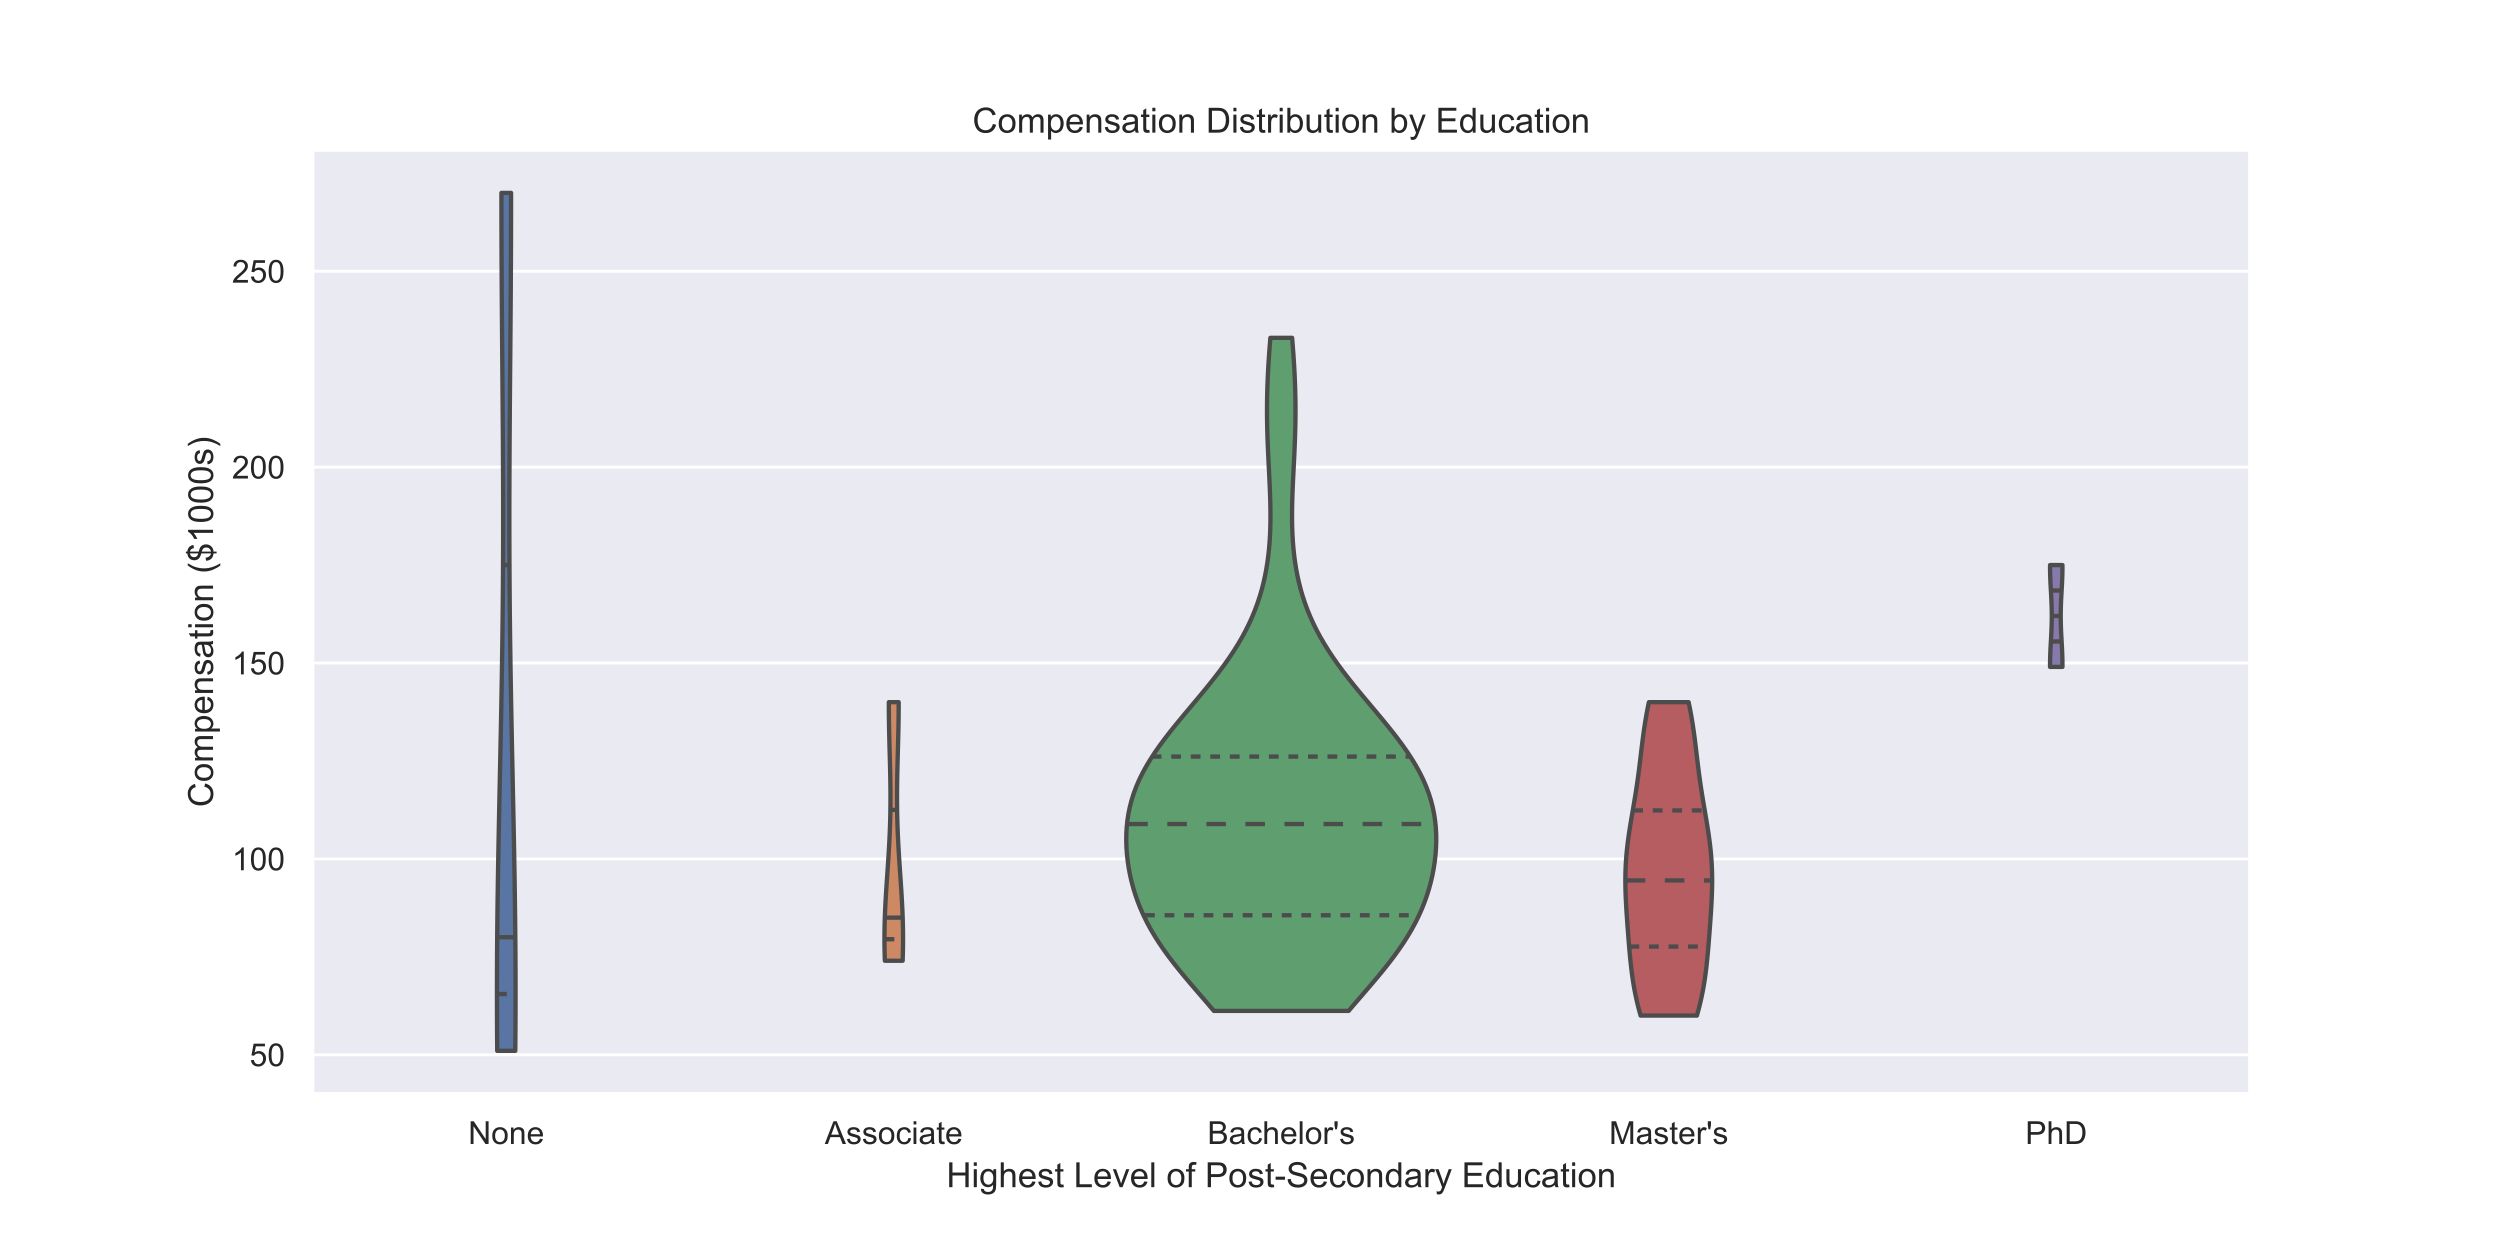 <?xml version="1.0" encoding="utf-8" standalone="no"?>
<!DOCTYPE svg PUBLIC "-//W3C//DTD SVG 1.1//EN"
  "http://www.w3.org/Graphics/SVG/1.1/DTD/svg11.dtd">
<!-- Created with matplotlib (https://matplotlib.org/) -->
<svg height="432pt" version="1.1" viewBox="0 0 864 432" width="864pt" xmlns="http://www.w3.org/2000/svg" xmlns:xlink="http://www.w3.org/1999/xlink">
 <defs>
  <style type="text/css">
*{stroke-linecap:butt;stroke-linejoin:round;white-space:pre;}
  </style>
 </defs>
 <g id="figure_1">
  <g id="patch_1">
   <path d="M 0 432 
L 864 432 
L 864 0 
L 0 0 
z
" style="fill:#ffffff;"/>
  </g>
  <g id="axes_1">
   <g id="patch_2">
    <path d="M 108 378 
L 777.6 378 
L 777.6 51.84 
L 108 51.84 
z
" style="fill:#eaeaf2;"/>
   </g>
   <g id="matplotlib.axis_1">
    <g id="xtick_1">
     <g id="text_1">
      <!-- None -->
      <defs>
       <path d="M 7.625 0 
L 7.625 71.578 
L 17.328 71.578 
L 54.938 15.375 
L 54.938 71.578 
L 64.016 71.578 
L 64.016 0 
L 54.297 0 
L 16.703 56.25 
L 16.703 0 
z
" id="ArialMT-78"/>
       <path d="M 3.328 25.922 
Q 3.328 40.328 11.328 47.266 
Q 18.016 53.031 27.641 53.031 
Q 38.328 53.031 45.109 46.016 
Q 51.906 39.016 51.906 26.656 
Q 51.906 16.656 48.906 10.906 
Q 45.906 5.172 40.156 2 
Q 34.422 -1.172 27.641 -1.172 
Q 16.75 -1.172 10.031 5.812 
Q 3.328 12.797 3.328 25.922 
z
M 12.359 25.922 
Q 12.359 15.969 16.703 11.016 
Q 21.047 6.062 27.641 6.062 
Q 34.188 6.062 38.531 11.031 
Q 42.875 16.016 42.875 26.219 
Q 42.875 35.844 38.5 40.797 
Q 34.125 45.75 27.641 45.75 
Q 21.047 45.75 16.703 40.812 
Q 12.359 35.891 12.359 25.922 
z
" id="ArialMT-111"/>
       <path d="M 6.594 0 
L 6.594 51.859 
L 14.5 51.859 
L 14.5 44.484 
Q 20.219 53.031 31 53.031 
Q 35.688 53.031 39.625 51.344 
Q 43.562 49.656 45.516 46.922 
Q 47.469 44.188 48.25 40.438 
Q 48.734 37.984 48.734 31.891 
L 48.734 0 
L 39.938 0 
L 39.938 31.547 
Q 39.938 36.922 38.906 39.578 
Q 37.891 42.234 35.281 43.812 
Q 32.672 45.406 29.156 45.406 
Q 23.531 45.406 19.453 41.844 
Q 15.375 38.281 15.375 28.328 
L 15.375 0 
z
" id="ArialMT-110"/>
       <path d="M 42.094 16.703 
L 51.172 15.578 
Q 49.031 7.625 43.219 3.219 
Q 37.406 -1.172 28.375 -1.172 
Q 17 -1.172 10.328 5.828 
Q 3.656 12.844 3.656 25.484 
Q 3.656 38.578 10.391 45.797 
Q 17.141 53.031 27.875 53.031 
Q 38.281 53.031 44.875 45.953 
Q 51.469 38.875 51.469 26.031 
Q 51.469 25.25 51.422 23.688 
L 12.75 23.688 
Q 13.234 15.141 17.578 10.594 
Q 21.922 6.062 28.422 6.062 
Q 33.25 6.062 36.672 8.594 
Q 40.094 11.141 42.094 16.703 
z
M 13.234 30.906 
L 42.188 30.906 
Q 41.609 37.453 38.875 40.719 
Q 34.672 45.797 27.984 45.797 
Q 21.922 45.797 17.797 41.75 
Q 13.672 37.703 13.234 30.906 
z
" id="ArialMT-101"/>
      </defs>
      <g style="fill:#262626;" transform="translate(161.812 395.374)scale(0.11 -0.11)">
       <use xlink:href="#ArialMT-78"/>
       <use x="72.217" xlink:href="#ArialMT-111"/>
       <use x="127.832" xlink:href="#ArialMT-110"/>
       <use x="183.447" xlink:href="#ArialMT-101"/>
      </g>
     </g>
    </g>
    <g id="xtick_2">
     <g id="text_2">
      <!-- Associate -->
      <defs>
       <path d="M -0.141 0 
L 27.344 71.578 
L 37.547 71.578 
L 66.844 0 
L 56.062 0 
L 47.703 21.688 
L 17.781 21.688 
L 9.906 0 
z
M 20.516 29.391 
L 44.781 29.391 
L 37.312 49.219 
Q 33.891 58.25 32.234 64.062 
Q 30.859 57.172 28.375 50.391 
z
" id="ArialMT-65"/>
       <path d="M 3.078 15.484 
L 11.766 16.844 
Q 12.5 11.625 15.844 8.844 
Q 19.188 6.062 25.203 6.062 
Q 31.25 6.062 34.172 8.516 
Q 37.109 10.984 37.109 14.312 
Q 37.109 17.281 34.516 19 
Q 32.719 20.172 25.531 21.969 
Q 15.875 24.422 12.141 26.203 
Q 8.406 27.984 6.469 31.125 
Q 4.547 34.281 4.547 38.094 
Q 4.547 41.547 6.125 44.5 
Q 7.719 47.469 10.453 49.422 
Q 12.5 50.922 16.031 51.969 
Q 19.578 53.031 23.641 53.031 
Q 29.734 53.031 34.344 51.266 
Q 38.969 49.516 41.156 46.5 
Q 43.359 43.5 44.188 38.484 
L 35.594 37.312 
Q 35.016 41.312 32.203 43.547 
Q 29.391 45.797 24.266 45.797 
Q 18.219 45.797 15.625 43.797 
Q 13.031 41.797 13.031 39.109 
Q 13.031 37.406 14.109 36.031 
Q 15.188 34.625 17.484 33.688 
Q 18.797 33.203 25.25 31.453 
Q 34.578 28.953 38.25 27.359 
Q 41.938 25.781 44.031 22.75 
Q 46.141 19.734 46.141 15.234 
Q 46.141 10.844 43.578 6.953 
Q 41.016 3.078 36.172 0.953 
Q 31.344 -1.172 25.25 -1.172 
Q 15.141 -1.172 9.844 3.031 
Q 4.547 7.234 3.078 15.484 
z
" id="ArialMT-115"/>
       <path d="M 40.438 19 
L 49.078 17.875 
Q 47.656 8.938 41.812 3.875 
Q 35.984 -1.172 27.484 -1.172 
Q 16.844 -1.172 10.375 5.781 
Q 3.906 12.75 3.906 25.734 
Q 3.906 34.125 6.688 40.422 
Q 9.469 46.734 15.156 49.875 
Q 20.844 53.031 27.547 53.031 
Q 35.984 53.031 41.359 48.75 
Q 46.734 44.484 48.25 36.625 
L 39.703 35.297 
Q 38.484 40.531 35.375 43.156 
Q 32.281 45.797 27.875 45.797 
Q 21.234 45.797 17.078 41.031 
Q 12.938 36.281 12.938 25.984 
Q 12.938 15.531 16.938 10.797 
Q 20.953 6.062 27.391 6.062 
Q 32.562 6.062 36.031 9.234 
Q 39.5 12.406 40.438 19 
z
" id="ArialMT-99"/>
       <path d="M 6.641 61.469 
L 6.641 71.578 
L 15.438 71.578 
L 15.438 61.469 
z
M 6.641 0 
L 6.641 51.859 
L 15.438 51.859 
L 15.438 0 
z
" id="ArialMT-105"/>
       <path d="M 40.438 6.391 
Q 35.547 2.25 31.031 0.531 
Q 26.516 -1.172 21.344 -1.172 
Q 12.797 -1.172 8.203 3 
Q 3.609 7.172 3.609 13.672 
Q 3.609 17.484 5.344 20.625 
Q 7.078 23.781 9.891 25.688 
Q 12.703 27.594 16.219 28.562 
Q 18.797 29.25 24.031 29.891 
Q 34.672 31.156 39.703 32.906 
Q 39.75 34.719 39.75 35.203 
Q 39.75 40.578 37.25 42.781 
Q 33.891 45.75 27.25 45.75 
Q 21.047 45.75 18.094 43.578 
Q 15.141 41.406 13.719 35.891 
L 5.125 37.062 
Q 6.297 42.578 8.984 45.969 
Q 11.672 49.359 16.75 51.188 
Q 21.828 53.031 28.516 53.031 
Q 35.156 53.031 39.297 51.469 
Q 43.453 49.906 45.406 47.531 
Q 47.359 45.172 48.141 41.547 
Q 48.578 39.312 48.578 33.453 
L 48.578 21.734 
Q 48.578 9.469 49.141 6.219 
Q 49.703 2.984 51.375 0 
L 42.188 0 
Q 40.828 2.734 40.438 6.391 
z
M 39.703 26.031 
Q 34.906 24.078 25.344 22.703 
Q 19.922 21.922 17.672 20.938 
Q 15.438 19.969 14.203 18.094 
Q 12.984 16.219 12.984 13.922 
Q 12.984 10.406 15.641 8.062 
Q 18.312 5.719 23.438 5.719 
Q 28.516 5.719 32.469 7.938 
Q 36.422 10.156 38.281 14.016 
Q 39.703 17 39.703 22.797 
z
" id="ArialMT-97"/>
       <path d="M 25.781 7.859 
L 27.047 0.094 
Q 23.344 -0.688 20.406 -0.688 
Q 15.625 -0.688 12.984 0.828 
Q 10.359 2.344 9.281 4.812 
Q 8.203 7.281 8.203 15.188 
L 8.203 45.016 
L 1.766 45.016 
L 1.766 51.859 
L 8.203 51.859 
L 8.203 64.703 
L 16.938 69.969 
L 16.938 51.859 
L 25.781 51.859 
L 25.781 45.016 
L 16.938 45.016 
L 16.938 14.703 
Q 16.938 10.938 17.406 9.859 
Q 17.875 8.797 18.922 8.156 
Q 19.969 7.516 21.922 7.516 
Q 23.391 7.516 25.781 7.859 
z
" id="ArialMT-116"/>
      </defs>
      <g style="fill:#262626;" transform="translate(285.036 395.374)scale(0.11 -0.11)">
       <use xlink:href="#ArialMT-65"/>
       <use x="66.699" xlink:href="#ArialMT-115"/>
       <use x="116.699" xlink:href="#ArialMT-115"/>
       <use x="166.699" xlink:href="#ArialMT-111"/>
       <use x="222.314" xlink:href="#ArialMT-99"/>
       <use x="272.314" xlink:href="#ArialMT-105"/>
       <use x="294.531" xlink:href="#ArialMT-97"/>
       <use x="350.146" xlink:href="#ArialMT-116"/>
       <use x="377.93" xlink:href="#ArialMT-101"/>
      </g>
     </g>
    </g>
    <g id="xtick_3">
     <g id="text_3">
      <!-- Bachelor's -->
      <defs>
       <path d="M 7.328 0 
L 7.328 71.578 
L 34.188 71.578 
Q 42.391 71.578 47.344 69.406 
Q 52.297 67.234 55.094 62.719 
Q 57.906 58.203 57.906 53.266 
Q 57.906 48.688 55.422 44.625 
Q 52.938 40.578 47.906 38.094 
Q 54.391 36.188 57.875 31.594 
Q 61.375 27 61.375 20.75 
Q 61.375 15.719 59.25 11.391 
Q 57.125 7.078 54 4.734 
Q 50.875 2.391 46.156 1.188 
Q 41.453 0 34.625 0 
z
M 16.797 41.5 
L 32.281 41.5 
Q 38.578 41.5 41.312 42.328 
Q 44.922 43.406 46.75 45.891 
Q 48.578 48.391 48.578 52.156 
Q 48.578 55.719 46.875 58.422 
Q 45.172 61.141 41.984 62.141 
Q 38.812 63.141 31.109 63.141 
L 16.797 63.141 
z
M 16.797 8.453 
L 34.625 8.453 
Q 39.203 8.453 41.062 8.797 
Q 44.344 9.375 46.531 10.734 
Q 48.734 12.109 50.141 14.719 
Q 51.562 17.328 51.562 20.75 
Q 51.562 24.75 49.516 27.703 
Q 47.469 30.672 43.828 31.859 
Q 40.188 33.062 33.344 33.062 
L 16.797 33.062 
z
" id="ArialMT-66"/>
       <path d="M 6.594 0 
L 6.594 71.578 
L 15.375 71.578 
L 15.375 45.906 
Q 21.531 53.031 30.906 53.031 
Q 36.672 53.031 40.922 50.75 
Q 45.172 48.484 47 44.484 
Q 48.828 40.484 48.828 32.859 
L 48.828 0 
L 40.047 0 
L 40.047 32.859 
Q 40.047 39.453 37.188 42.453 
Q 34.328 45.453 29.109 45.453 
Q 25.203 45.453 21.75 43.422 
Q 18.312 41.406 16.844 37.938 
Q 15.375 34.469 15.375 28.375 
L 15.375 0 
z
" id="ArialMT-104"/>
       <path d="M 6.391 0 
L 6.391 71.578 
L 15.188 71.578 
L 15.188 0 
z
" id="ArialMT-108"/>
       <path d="M 6.5 0 
L 6.5 51.859 
L 14.406 51.859 
L 14.406 44 
Q 17.438 49.516 20 51.266 
Q 22.562 53.031 25.641 53.031 
Q 30.078 53.031 34.672 50.203 
L 31.641 42.047 
Q 28.422 43.953 25.203 43.953 
Q 22.312 43.953 20.016 42.219 
Q 17.719 40.484 16.75 37.406 
Q 15.281 32.719 15.281 27.156 
L 15.281 0 
z
" id="ArialMT-114"/>
       <path d="M 6.641 46.234 
L 4.391 59.625 
L 4.391 71.578 
L 14.406 71.578 
L 14.406 59.625 
L 12.062 46.234 
z
" id="ArialMT-39"/>
      </defs>
      <g style="fill:#262626;" transform="translate(417.294 395.374)scale(0.11 -0.11)">
       <use xlink:href="#ArialMT-66"/>
       <use x="66.699" xlink:href="#ArialMT-97"/>
       <use x="122.314" xlink:href="#ArialMT-99"/>
       <use x="172.314" xlink:href="#ArialMT-104"/>
       <use x="227.93" xlink:href="#ArialMT-101"/>
       <use x="283.545" xlink:href="#ArialMT-108"/>
       <use x="305.762" xlink:href="#ArialMT-111"/>
       <use x="361.377" xlink:href="#ArialMT-114"/>
       <use x="394.678" xlink:href="#ArialMT-39"/>
       <use x="413.77" xlink:href="#ArialMT-115"/>
      </g>
     </g>
    </g>
    <g id="xtick_4">
     <g id="text_4">
      <!-- Master's -->
      <defs>
       <path d="M 7.422 0 
L 7.422 71.578 
L 21.688 71.578 
L 38.625 20.906 
Q 40.969 13.812 42.047 10.297 
Q 43.266 14.203 45.844 21.781 
L 62.984 71.578 
L 75.734 71.578 
L 75.734 0 
L 66.609 0 
L 66.609 59.906 
L 45.797 0 
L 37.25 0 
L 16.547 60.938 
L 16.547 0 
z
" id="ArialMT-77"/>
      </defs>
      <g style="fill:#262626;" transform="translate(556.112 395.374)scale(0.11 -0.11)">
       <use xlink:href="#ArialMT-77"/>
       <use x="83.301" xlink:href="#ArialMT-97"/>
       <use x="138.916" xlink:href="#ArialMT-115"/>
       <use x="188.916" xlink:href="#ArialMT-116"/>
       <use x="216.699" xlink:href="#ArialMT-101"/>
       <use x="272.314" xlink:href="#ArialMT-114"/>
       <use x="305.615" xlink:href="#ArialMT-39"/>
       <use x="324.707" xlink:href="#ArialMT-115"/>
      </g>
     </g>
    </g>
    <g id="xtick_5">
     <g id="text_5">
      <!-- PhD -->
      <defs>
       <path d="M 7.719 0 
L 7.719 71.578 
L 34.719 71.578 
Q 41.844 71.578 45.609 70.906 
Q 50.875 70.016 54.438 67.547 
Q 58.016 65.094 60.188 60.641 
Q 62.359 56.203 62.359 50.875 
Q 62.359 41.75 56.547 35.422 
Q 50.734 29.109 35.547 29.109 
L 17.188 29.109 
L 17.188 0 
z
M 17.188 37.547 
L 35.688 37.547 
Q 44.875 37.547 48.734 40.969 
Q 52.594 44.391 52.594 50.594 
Q 52.594 55.078 50.312 58.266 
Q 48.047 61.469 44.344 62.5 
Q 41.938 63.141 35.5 63.141 
L 17.188 63.141 
z
" id="ArialMT-80"/>
       <path d="M 7.719 0 
L 7.719 71.578 
L 32.375 71.578 
Q 40.719 71.578 45.125 70.562 
Q 51.266 69.141 55.609 65.438 
Q 61.281 60.641 64.078 53.188 
Q 66.891 45.75 66.891 36.188 
Q 66.891 28.031 64.984 21.734 
Q 63.094 15.438 60.109 11.297 
Q 57.125 7.172 53.578 4.797 
Q 50.047 2.438 45.047 1.219 
Q 40.047 0 33.547 0 
z
M 17.188 8.453 
L 32.469 8.453 
Q 39.547 8.453 43.578 9.766 
Q 47.609 11.078 50 13.484 
Q 53.375 16.844 55.25 22.531 
Q 57.125 28.219 57.125 36.328 
Q 57.125 47.562 53.438 53.594 
Q 49.75 59.625 44.484 61.672 
Q 40.672 63.141 32.234 63.141 
L 17.188 63.141 
z
" id="ArialMT-68"/>
      </defs>
      <g style="fill:#262626;" transform="translate(699.941 395.374)scale(0.11 -0.11)">
       <use xlink:href="#ArialMT-80"/>
       <use x="66.699" xlink:href="#ArialMT-104"/>
       <use x="122.314" xlink:href="#ArialMT-68"/>
      </g>
     </g>
    </g>
    <g id="text_6">
     <!-- Highest Level of Post-Secondary Education -->
     <defs>
      <path d="M 8.016 0 
L 8.016 71.578 
L 17.484 71.578 
L 17.484 42.188 
L 54.688 42.188 
L 54.688 71.578 
L 64.156 71.578 
L 64.156 0 
L 54.688 0 
L 54.688 33.734 
L 17.484 33.734 
L 17.484 0 
z
" id="ArialMT-72"/>
      <path d="M 4.984 -4.297 
L 13.531 -5.562 
Q 14.062 -9.516 16.5 -11.328 
Q 19.781 -13.766 25.438 -13.766 
Q 31.547 -13.766 34.859 -11.328 
Q 38.188 -8.891 39.359 -4.5 
Q 40.047 -1.812 39.984 6.781 
Q 34.234 0 25.641 0 
Q 14.938 0 9.078 7.719 
Q 3.219 15.438 3.219 26.219 
Q 3.219 33.641 5.906 39.906 
Q 8.594 46.188 13.688 49.609 
Q 18.797 53.031 25.688 53.031 
Q 34.859 53.031 40.828 45.609 
L 40.828 51.859 
L 48.922 51.859 
L 48.922 7.031 
Q 48.922 -5.078 46.453 -10.125 
Q 44 -15.188 38.641 -18.109 
Q 33.297 -21.047 25.484 -21.047 
Q 16.219 -21.047 10.5 -16.875 
Q 4.781 -12.703 4.984 -4.297 
z
M 12.25 26.859 
Q 12.25 16.656 16.297 11.969 
Q 20.359 7.281 26.469 7.281 
Q 32.516 7.281 36.609 11.938 
Q 40.719 16.609 40.719 26.562 
Q 40.719 36.078 36.5 40.906 
Q 32.281 45.75 26.312 45.75 
Q 20.453 45.75 16.344 40.984 
Q 12.25 36.234 12.25 26.859 
z
" id="ArialMT-103"/>
      <path id="ArialMT-32"/>
      <path d="M 7.328 0 
L 7.328 71.578 
L 16.797 71.578 
L 16.797 8.453 
L 52.047 8.453 
L 52.047 0 
z
" id="ArialMT-76"/>
      <path d="M 21 0 
L 1.266 51.859 
L 10.547 51.859 
L 21.688 20.797 
Q 23.484 15.766 25 10.359 
Q 26.172 14.453 28.266 20.219 
L 39.797 51.859 
L 48.828 51.859 
L 29.203 0 
z
" id="ArialMT-118"/>
      <path d="M 8.688 0 
L 8.688 45.016 
L 0.922 45.016 
L 0.922 51.859 
L 8.688 51.859 
L 8.688 57.375 
Q 8.688 62.594 9.625 65.141 
Q 10.891 68.562 14.078 70.672 
Q 17.281 72.797 23.047 72.797 
Q 26.766 72.797 31.25 71.922 
L 29.938 64.266 
Q 27.203 64.75 24.75 64.75 
Q 20.75 64.75 19.094 63.031 
Q 17.438 61.328 17.438 56.641 
L 17.438 51.859 
L 27.547 51.859 
L 27.547 45.016 
L 17.438 45.016 
L 17.438 0 
z
" id="ArialMT-102"/>
      <path d="M 3.172 21.484 
L 3.172 30.328 
L 30.172 30.328 
L 30.172 21.484 
z
" id="ArialMT-45"/>
      <path d="M 4.5 23 
L 13.422 23.781 
Q 14.062 18.406 16.375 14.969 
Q 18.703 11.531 23.578 9.406 
Q 28.469 7.281 34.578 7.281 
Q 39.984 7.281 44.141 8.891 
Q 48.297 10.5 50.312 13.297 
Q 52.344 16.109 52.344 19.438 
Q 52.344 22.797 50.391 25.312 
Q 48.438 27.828 43.953 29.547 
Q 41.062 30.672 31.203 33.031 
Q 21.344 35.406 17.391 37.5 
Q 12.25 40.188 9.734 44.156 
Q 7.234 48.141 7.234 53.078 
Q 7.234 58.5 10.297 63.203 
Q 13.375 67.922 19.281 70.359 
Q 25.203 72.797 32.422 72.797 
Q 40.375 72.797 46.453 70.234 
Q 52.547 67.672 55.812 62.688 
Q 59.078 57.719 59.328 51.422 
L 50.25 50.734 
Q 49.516 57.516 45.281 60.984 
Q 41.062 64.453 32.812 64.453 
Q 24.219 64.453 20.281 61.297 
Q 16.359 58.156 16.359 53.719 
Q 16.359 49.859 19.141 47.359 
Q 21.875 44.875 33.422 42.266 
Q 44.969 39.656 49.266 37.703 
Q 55.516 34.812 58.484 30.391 
Q 61.469 25.984 61.469 20.219 
Q 61.469 14.5 58.203 9.438 
Q 54.938 4.391 48.797 1.578 
Q 42.672 -1.219 35.016 -1.219 
Q 25.297 -1.219 18.719 1.609 
Q 12.156 4.438 8.422 10.125 
Q 4.688 15.828 4.5 23 
z
" id="ArialMT-83"/>
      <path d="M 40.234 0 
L 40.234 6.547 
Q 35.297 -1.172 25.734 -1.172 
Q 19.531 -1.172 14.328 2.25 
Q 9.125 5.672 6.266 11.797 
Q 3.422 17.922 3.422 25.875 
Q 3.422 33.641 6 39.969 
Q 8.594 46.297 13.766 49.656 
Q 18.953 53.031 25.344 53.031 
Q 30.031 53.031 33.688 51.047 
Q 37.359 49.078 39.656 45.906 
L 39.656 71.578 
L 48.391 71.578 
L 48.391 0 
z
M 12.453 25.875 
Q 12.453 15.922 16.641 10.984 
Q 20.844 6.062 26.562 6.062 
Q 32.328 6.062 36.344 10.766 
Q 40.375 15.484 40.375 25.141 
Q 40.375 35.797 36.266 40.766 
Q 32.172 45.75 26.172 45.75 
Q 20.312 45.75 16.375 40.969 
Q 12.453 36.188 12.453 25.875 
z
" id="ArialMT-100"/>
      <path d="M 6.203 -19.969 
L 5.219 -11.719 
Q 8.109 -12.5 10.25 -12.5 
Q 13.188 -12.5 14.938 -11.516 
Q 16.703 -10.547 17.828 -8.797 
Q 18.656 -7.469 20.516 -2.25 
Q 20.75 -1.516 21.297 -0.094 
L 1.609 51.859 
L 11.078 51.859 
L 21.875 21.828 
Q 23.969 16.109 25.641 9.812 
Q 27.156 15.875 29.25 21.625 
L 40.328 51.859 
L 49.125 51.859 
L 29.391 -0.875 
Q 26.219 -9.422 24.469 -12.641 
Q 22.125 -17 19.094 -19.016 
Q 16.062 -21.047 11.859 -21.047 
Q 9.328 -21.047 6.203 -19.969 
z
" id="ArialMT-121"/>
      <path d="M 7.906 0 
L 7.906 71.578 
L 59.672 71.578 
L 59.672 63.141 
L 17.391 63.141 
L 17.391 41.219 
L 56.984 41.219 
L 56.984 32.812 
L 17.391 32.812 
L 17.391 8.453 
L 61.328 8.453 
L 61.328 0 
z
" id="ArialMT-69"/>
      <path d="M 40.578 0 
L 40.578 7.625 
Q 34.516 -1.172 24.125 -1.172 
Q 19.531 -1.172 15.547 0.578 
Q 11.578 2.344 9.641 5 
Q 7.719 7.672 6.938 11.531 
Q 6.391 14.109 6.391 19.734 
L 6.391 51.859 
L 15.188 51.859 
L 15.188 23.094 
Q 15.188 16.219 15.719 13.812 
Q 16.547 10.359 19.234 8.375 
Q 21.922 6.391 25.875 6.391 
Q 29.828 6.391 33.297 8.422 
Q 36.766 10.453 38.203 13.938 
Q 39.656 17.438 39.656 24.078 
L 39.656 51.859 
L 48.438 51.859 
L 48.438 0 
z
" id="ArialMT-117"/>
     </defs>
     <g style="fill:#262626;" transform="translate(327.072 410.295)scale(0.12 -0.12)">
      <use xlink:href="#ArialMT-72"/>
      <use x="72.217" xlink:href="#ArialMT-105"/>
      <use x="94.434" xlink:href="#ArialMT-103"/>
      <use x="150.049" xlink:href="#ArialMT-104"/>
      <use x="205.664" xlink:href="#ArialMT-101"/>
      <use x="261.279" xlink:href="#ArialMT-115"/>
      <use x="311.279" xlink:href="#ArialMT-116"/>
      <use x="339.062" xlink:href="#ArialMT-32"/>
      <use x="366.846" xlink:href="#ArialMT-76"/>
      <use x="422.461" xlink:href="#ArialMT-101"/>
      <use x="478.076" xlink:href="#ArialMT-118"/>
      <use x="528.076" xlink:href="#ArialMT-101"/>
      <use x="583.691" xlink:href="#ArialMT-108"/>
      <use x="605.908" xlink:href="#ArialMT-32"/>
      <use x="633.691" xlink:href="#ArialMT-111"/>
      <use x="689.307" xlink:href="#ArialMT-102"/>
      <use x="717.09" xlink:href="#ArialMT-32"/>
      <use x="744.873" xlink:href="#ArialMT-80"/>
      <use x="811.572" xlink:href="#ArialMT-111"/>
      <use x="867.188" xlink:href="#ArialMT-115"/>
      <use x="917.188" xlink:href="#ArialMT-116"/>
      <use x="944.971" xlink:href="#ArialMT-45"/>
      <use x="978.271" xlink:href="#ArialMT-83"/>
      <use x="1044.971" xlink:href="#ArialMT-101"/>
      <use x="1100.586" xlink:href="#ArialMT-99"/>
      <use x="1150.586" xlink:href="#ArialMT-111"/>
      <use x="1206.201" xlink:href="#ArialMT-110"/>
      <use x="1261.816" xlink:href="#ArialMT-100"/>
      <use x="1317.432" xlink:href="#ArialMT-97"/>
      <use x="1373.047" xlink:href="#ArialMT-114"/>
      <use x="1406.348" xlink:href="#ArialMT-121"/>
      <use x="1456.348" xlink:href="#ArialMT-32"/>
      <use x="1484.131" xlink:href="#ArialMT-69"/>
      <use x="1550.83" xlink:href="#ArialMT-100"/>
      <use x="1606.445" xlink:href="#ArialMT-117"/>
      <use x="1662.061" xlink:href="#ArialMT-99"/>
      <use x="1712.061" xlink:href="#ArialMT-97"/>
      <use x="1767.676" xlink:href="#ArialMT-116"/>
      <use x="1795.459" xlink:href="#ArialMT-105"/>
      <use x="1817.676" xlink:href="#ArialMT-111"/>
      <use x="1873.291" xlink:href="#ArialMT-110"/>
     </g>
    </g>
   </g>
   <g id="matplotlib.axis_2">
    <g id="ytick_1">
     <g id="line2d_1">
      <path clip-path="url(#p5676578cf9)" d="M 108 364.528 
L 777.6 364.528 
" style="fill:none;stroke:#ffffff;stroke-linecap:round;"/>
     </g>
     <g id="text_7">
      <!-- 50 -->
      <defs>
       <path d="M 4.156 18.75 
L 13.375 19.531 
Q 14.406 12.797 18.141 9.391 
Q 21.875 6 27.156 6 
Q 33.5 6 37.891 10.781 
Q 42.281 15.578 42.281 23.484 
Q 42.281 31 38.062 35.344 
Q 33.844 39.703 27 39.703 
Q 22.75 39.703 19.328 37.766 
Q 15.922 35.844 13.969 32.766 
L 5.719 33.844 
L 12.641 70.609 
L 48.25 70.609 
L 48.25 62.203 
L 19.672 62.203 
L 15.828 42.969 
Q 22.266 47.469 29.344 47.469 
Q 38.719 47.469 45.156 40.969 
Q 51.609 34.469 51.609 24.266 
Q 51.609 14.547 45.953 7.469 
Q 39.062 -1.219 27.156 -1.219 
Q 17.391 -1.219 11.203 4.25 
Q 5.031 9.719 4.156 18.75 
z
" id="ArialMT-53"/>
       <path d="M 4.156 35.297 
Q 4.156 48 6.766 55.734 
Q 9.375 63.484 14.516 67.672 
Q 19.672 71.875 27.484 71.875 
Q 33.25 71.875 37.594 69.547 
Q 41.938 67.234 44.766 62.859 
Q 47.609 58.5 49.219 52.219 
Q 50.828 45.953 50.828 35.297 
Q 50.828 22.703 48.234 14.969 
Q 45.656 7.234 40.5 3 
Q 35.359 -1.219 27.484 -1.219 
Q 17.141 -1.219 11.234 6.203 
Q 4.156 15.141 4.156 35.297 
z
M 13.188 35.297 
Q 13.188 17.672 17.312 11.828 
Q 21.438 6 27.484 6 
Q 33.547 6 37.672 11.859 
Q 41.797 17.719 41.797 35.297 
Q 41.797 52.984 37.672 58.781 
Q 33.547 64.594 27.391 64.594 
Q 21.344 64.594 17.719 59.469 
Q 13.188 52.938 13.188 35.297 
z
" id="ArialMT-48"/>
      </defs>
      <g style="fill:#262626;" transform="translate(86.266 368.465)scale(0.11 -0.11)">
       <use xlink:href="#ArialMT-53"/>
       <use x="55.615" xlink:href="#ArialMT-48"/>
      </g>
     </g>
    </g>
    <g id="ytick_2">
     <g id="line2d_2">
      <path clip-path="url(#p5676578cf9)" d="M 108 296.832 
L 777.6 296.832 
" style="fill:none;stroke:#ffffff;stroke-linecap:round;"/>
     </g>
     <g id="text_8">
      <!-- 100 -->
      <defs>
       <path d="M 37.25 0 
L 28.469 0 
L 28.469 56 
Q 25.297 52.984 20.141 49.953 
Q 14.984 46.922 10.891 45.406 
L 10.891 53.906 
Q 18.266 57.375 23.781 62.297 
Q 29.297 67.234 31.594 71.875 
L 37.25 71.875 
z
" id="ArialMT-49"/>
      </defs>
      <g style="fill:#262626;" transform="translate(80.149 300.769)scale(0.11 -0.11)">
       <use xlink:href="#ArialMT-49"/>
       <use x="55.615" xlink:href="#ArialMT-48"/>
       <use x="111.23" xlink:href="#ArialMT-48"/>
      </g>
     </g>
    </g>
    <g id="ytick_3">
     <g id="line2d_3">
      <path clip-path="url(#p5676578cf9)" d="M 108 229.136 
L 777.6 229.136 
" style="fill:none;stroke:#ffffff;stroke-linecap:round;"/>
     </g>
     <g id="text_9">
      <!-- 150 -->
      <g style="fill:#262626;" transform="translate(80.149 233.073)scale(0.11 -0.11)">
       <use xlink:href="#ArialMT-49"/>
       <use x="55.615" xlink:href="#ArialMT-53"/>
       <use x="111.23" xlink:href="#ArialMT-48"/>
      </g>
     </g>
    </g>
    <g id="ytick_4">
     <g id="line2d_4">
      <path clip-path="url(#p5676578cf9)" d="M 108 161.44 
L 777.6 161.44 
" style="fill:none;stroke:#ffffff;stroke-linecap:round;"/>
     </g>
     <g id="text_10">
      <!-- 200 -->
      <defs>
       <path d="M 50.344 8.453 
L 50.344 0 
L 3.031 0 
Q 2.938 3.172 4.047 6.109 
Q 5.859 10.938 9.828 15.625 
Q 13.812 20.312 21.344 26.469 
Q 33.016 36.031 37.109 41.625 
Q 41.219 47.219 41.219 52.203 
Q 41.219 57.422 37.469 61 
Q 33.734 64.594 27.734 64.594 
Q 21.391 64.594 17.578 60.781 
Q 13.766 56.984 13.719 50.25 
L 4.688 51.172 
Q 5.609 61.281 11.656 66.578 
Q 17.719 71.875 27.938 71.875 
Q 38.234 71.875 44.234 66.156 
Q 50.25 60.453 50.25 52 
Q 50.25 47.703 48.484 43.547 
Q 46.734 39.406 42.656 34.812 
Q 38.578 30.219 29.109 22.219 
Q 21.188 15.578 18.938 13.203 
Q 16.703 10.844 15.234 8.453 
z
" id="ArialMT-50"/>
      </defs>
      <g style="fill:#262626;" transform="translate(80.149 165.377)scale(0.11 -0.11)">
       <use xlink:href="#ArialMT-50"/>
       <use x="55.615" xlink:href="#ArialMT-48"/>
       <use x="111.23" xlink:href="#ArialMT-48"/>
      </g>
     </g>
    </g>
    <g id="ytick_5">
     <g id="line2d_5">
      <path clip-path="url(#p5676578cf9)" d="M 108 93.744 
L 777.6 93.744 
" style="fill:none;stroke:#ffffff;stroke-linecap:round;"/>
     </g>
     <g id="text_11">
      <!-- 250 -->
      <g style="fill:#262626;" transform="translate(80.149 97.681)scale(0.11 -0.11)">
       <use xlink:href="#ArialMT-50"/>
       <use x="55.615" xlink:href="#ArialMT-53"/>
       <use x="111.23" xlink:href="#ArialMT-48"/>
      </g>
     </g>
    </g>
    <g id="text_12">
     <!-- Compensation ($1000s) -->
     <defs>
      <path d="M 58.797 25.094 
L 68.266 22.703 
Q 65.281 11.031 57.547 4.906 
Q 49.812 -1.219 38.625 -1.219 
Q 27.047 -1.219 19.797 3.484 
Q 12.547 8.203 8.766 17.141 
Q 4.984 26.078 4.984 36.328 
Q 4.984 47.516 9.25 55.828 
Q 13.531 64.156 21.406 68.469 
Q 29.297 72.797 38.766 72.797 
Q 49.516 72.797 56.828 67.328 
Q 64.156 61.859 67.047 51.953 
L 57.719 49.75 
Q 55.219 57.562 50.484 61.125 
Q 45.75 64.703 38.578 64.703 
Q 30.328 64.703 24.781 60.734 
Q 19.234 56.781 16.984 50.109 
Q 14.75 43.453 14.75 36.375 
Q 14.75 27.25 17.406 20.438 
Q 20.062 13.625 25.672 10.25 
Q 31.297 6.891 37.844 6.891 
Q 45.797 6.891 51.312 11.469 
Q 56.844 16.062 58.797 25.094 
z
" id="ArialMT-67"/>
      <path d="M 6.594 0 
L 6.594 51.859 
L 14.453 51.859 
L 14.453 44.578 
Q 16.891 48.391 20.938 50.703 
Q 25 53.031 30.172 53.031 
Q 35.938 53.031 39.625 50.641 
Q 43.312 48.25 44.828 43.953 
Q 50.984 53.031 60.844 53.031 
Q 68.562 53.031 72.703 48.75 
Q 76.859 44.484 76.859 35.594 
L 76.859 0 
L 68.109 0 
L 68.109 32.672 
Q 68.109 37.938 67.25 40.25 
Q 66.406 42.578 64.156 43.984 
Q 61.922 45.406 58.891 45.406 
Q 53.422 45.406 49.797 41.766 
Q 46.188 38.141 46.188 30.125 
L 46.188 0 
L 37.406 0 
L 37.406 33.688 
Q 37.406 39.547 35.25 42.469 
Q 33.109 45.406 28.219 45.406 
Q 24.516 45.406 21.359 43.453 
Q 18.219 41.5 16.797 37.734 
Q 15.375 33.984 15.375 26.906 
L 15.375 0 
z
" id="ArialMT-109"/>
      <path d="M 6.594 -19.875 
L 6.594 51.859 
L 14.594 51.859 
L 14.594 45.125 
Q 17.438 49.078 21 51.047 
Q 24.562 53.031 29.641 53.031 
Q 36.281 53.031 41.359 49.609 
Q 46.438 46.188 49.016 39.953 
Q 51.609 33.734 51.609 26.312 
Q 51.609 18.359 48.75 11.984 
Q 45.906 5.609 40.453 2.219 
Q 35.016 -1.172 29 -1.172 
Q 24.609 -1.172 21.109 0.688 
Q 17.625 2.547 15.375 5.375 
L 15.375 -19.875 
z
M 14.547 25.641 
Q 14.547 15.625 18.594 10.844 
Q 22.656 6.062 28.422 6.062 
Q 34.281 6.062 38.453 11.016 
Q 42.625 15.969 42.625 26.375 
Q 42.625 36.281 38.547 41.203 
Q 34.469 46.141 28.812 46.141 
Q 23.188 46.141 18.859 40.891 
Q 14.547 35.641 14.547 25.641 
z
" id="ArialMT-112"/>
      <path d="M 23.391 -21.047 
Q 16.109 -11.859 11.078 0.438 
Q 6.062 12.75 6.062 25.922 
Q 6.062 37.547 9.812 48.188 
Q 14.203 60.547 23.391 72.797 
L 29.688 72.797 
Q 23.781 62.641 21.875 58.297 
Q 18.891 51.562 17.188 44.234 
Q 15.094 35.109 15.094 25.875 
Q 15.094 2.391 29.688 -21.047 
z
" id="ArialMT-40"/>
      <path d="M 24.906 -10.297 
L 24.906 -1.516 
Q 18.312 -0.688 14.188 1.438 
Q 10.062 3.562 7.047 8.297 
Q 4.047 13.031 3.562 19.875 
L 12.406 21.531 
Q 13.422 14.453 16.016 11.141 
Q 19.734 6.453 24.906 5.906 
L 24.906 33.891 
Q 19.484 34.906 13.812 38.094 
Q 9.625 40.438 7.344 44.578 
Q 5.078 48.734 5.078 54 
Q 5.078 63.375 11.719 69.188 
Q 16.156 73.094 24.906 73.969 
L 24.906 78.172 
L 30.078 78.172 
L 30.078 73.969 
Q 37.75 73.25 42.234 69.484 
Q 48 64.703 49.172 56.344 
L 40.094 54.984 
Q 39.312 60.156 36.844 62.906 
Q 34.375 65.672 30.078 66.547 
L 30.078 41.219 
Q 36.719 39.547 38.875 38.625 
Q 42.969 36.812 45.547 34.219 
Q 48.141 31.641 49.531 28.078 
Q 50.922 24.516 50.922 20.359 
Q 50.922 11.234 45.109 5.125 
Q 39.312 -0.984 30.078 -1.422 
L 30.078 -10.297 
z
M 24.906 66.656 
Q 19.781 65.875 16.828 62.547 
Q 13.875 59.234 13.875 54.688 
Q 13.875 50.203 16.375 47.172 
Q 18.891 44.141 24.906 42.328 
z
M 30.078 5.906 
Q 35.203 6.547 38.547 10.344 
Q 41.891 14.156 41.891 19.781 
Q 41.891 24.562 39.516 27.469 
Q 37.156 30.375 30.078 32.672 
z
" id="ArialMT-36"/>
      <path d="M 12.359 -21.047 
L 6.062 -21.047 
Q 20.656 2.391 20.656 25.875 
Q 20.656 35.062 18.562 44.094 
Q 16.891 51.422 13.922 58.156 
Q 12.016 62.547 6.062 72.797 
L 12.359 72.797 
Q 21.531 60.547 25.922 48.188 
Q 29.688 37.547 29.688 25.922 
Q 29.688 12.75 24.625 0.438 
Q 19.578 -11.859 12.359 -21.047 
z
" id="ArialMT-41"/>
     </defs>
     <g style="fill:#262626;" transform="translate(73.623 278.952)rotate(-90)scale(0.12 -0.12)">
      <use xlink:href="#ArialMT-67"/>
      <use x="72.217" xlink:href="#ArialMT-111"/>
      <use x="127.832" xlink:href="#ArialMT-109"/>
      <use x="211.133" xlink:href="#ArialMT-112"/>
      <use x="266.748" xlink:href="#ArialMT-101"/>
      <use x="322.363" xlink:href="#ArialMT-110"/>
      <use x="377.979" xlink:href="#ArialMT-115"/>
      <use x="427.979" xlink:href="#ArialMT-97"/>
      <use x="483.594" xlink:href="#ArialMT-116"/>
      <use x="511.377" xlink:href="#ArialMT-105"/>
      <use x="533.594" xlink:href="#ArialMT-111"/>
      <use x="589.209" xlink:href="#ArialMT-110"/>
      <use x="644.824" xlink:href="#ArialMT-32"/>
      <use x="672.607" xlink:href="#ArialMT-40"/>
      <use x="705.908" xlink:href="#ArialMT-36"/>
      <use x="761.523" xlink:href="#ArialMT-49"/>
      <use x="817.139" xlink:href="#ArialMT-48"/>
      <use x="872.754" xlink:href="#ArialMT-48"/>
      <use x="928.369" xlink:href="#ArialMT-48"/>
      <use x="983.984" xlink:href="#ArialMT-115"/>
      <use x="1033.984" xlink:href="#ArialMT-41"/>
     </g>
    </g>
   </g>
   <g id="PolyCollection_1">
    <defs>
     <path d="M 178.083 -68.825 
L 171.837 -68.825 
L 171.812 -71.82 
L 171.791 -74.816 
L 171.774 -77.811 
L 171.761 -80.806 
L 171.752 -83.801 
L 171.747 -86.796 
L 171.746 -89.791 
L 171.749 -92.786 
L 171.757 -95.781 
L 171.768 -98.776 
L 171.783 -101.771 
L 171.803 -104.766 
L 171.826 -107.761 
L 171.853 -110.756 
L 171.883 -113.751 
L 171.917 -116.746 
L 171.954 -119.741 
L 171.995 -122.736 
L 172.038 -125.731 
L 172.084 -128.726 
L 172.133 -131.721 
L 172.184 -134.716 
L 172.238 -137.711 
L 172.293 -140.706 
L 172.35 -143.701 
L 172.409 -146.697 
L 172.469 -149.692 
L 172.53 -152.687 
L 172.592 -155.682 
L 172.654 -158.677 
L 172.717 -161.672 
L 172.78 -164.667 
L 172.843 -167.662 
L 172.905 -170.657 
L 172.967 -173.652 
L 173.028 -176.647 
L 173.089 -179.642 
L 173.148 -182.637 
L 173.206 -185.632 
L 173.262 -188.627 
L 173.316 -191.622 
L 173.369 -194.617 
L 173.42 -197.612 
L 173.468 -200.607 
L 173.514 -203.602 
L 173.558 -206.597 
L 173.599 -209.592 
L 173.638 -212.587 
L 173.674 -215.582 
L 173.707 -218.578 
L 173.738 -221.573 
L 173.766 -224.568 
L 173.79 -227.563 
L 173.812 -230.558 
L 173.831 -233.553 
L 173.848 -236.548 
L 173.861 -239.543 
L 173.871 -242.538 
L 173.879 -245.533 
L 173.884 -248.528 
L 173.887 -251.523 
L 173.886 -254.518 
L 173.884 -257.513 
L 173.878 -260.508 
L 173.871 -263.503 
L 173.861 -266.498 
L 173.85 -269.493 
L 173.836 -272.488 
L 173.821 -275.483 
L 173.804 -278.478 
L 173.785 -281.473 
L 173.765 -284.468 
L 173.744 -287.463 
L 173.722 -290.459 
L 173.699 -293.454 
L 173.676 -296.449 
L 173.651 -299.444 
L 173.627 -302.439 
L 173.602 -305.434 
L 173.577 -308.429 
L 173.553 -311.424 
L 173.528 -314.419 
L 173.505 -317.414 
L 173.481 -320.409 
L 173.459 -323.404 
L 173.437 -326.399 
L 173.417 -329.394 
L 173.397 -332.389 
L 173.38 -335.384 
L 173.363 -338.379 
L 173.348 -341.374 
L 173.335 -344.369 
L 173.323 -347.364 
L 173.313 -350.359 
L 173.306 -353.354 
L 173.3 -356.349 
L 173.296 -359.344 
L 173.294 -362.34 
L 173.295 -365.335 
L 176.625 -365.335 
L 176.625 -365.335 
L 176.626 -362.34 
L 176.624 -359.344 
L 176.62 -356.349 
L 176.614 -353.354 
L 176.607 -350.359 
L 176.597 -347.364 
L 176.585 -344.369 
L 176.572 -341.374 
L 176.557 -338.379 
L 176.54 -335.384 
L 176.523 -332.389 
L 176.503 -329.394 
L 176.483 -326.399 
L 176.461 -323.404 
L 176.439 -320.409 
L 176.415 -317.414 
L 176.392 -314.419 
L 176.367 -311.424 
L 176.343 -308.429 
L 176.318 -305.434 
L 176.293 -302.439 
L 176.269 -299.444 
L 176.244 -296.449 
L 176.221 -293.454 
L 176.198 -290.459 
L 176.176 -287.463 
L 176.155 -284.468 
L 176.135 -281.473 
L 176.116 -278.478 
L 176.099 -275.483 
L 176.084 -272.488 
L 176.07 -269.493 
L 176.059 -266.498 
L 176.049 -263.503 
L 176.042 -260.508 
L 176.036 -257.513 
L 176.034 -254.518 
L 176.033 -251.523 
L 176.036 -248.528 
L 176.041 -245.533 
L 176.049 -242.538 
L 176.059 -239.543 
L 176.072 -236.548 
L 176.089 -233.553 
L 176.108 -230.558 
L 176.13 -227.563 
L 176.154 -224.568 
L 176.182 -221.573 
L 176.213 -218.578 
L 176.246 -215.582 
L 176.282 -212.587 
L 176.321 -209.592 
L 176.362 -206.597 
L 176.406 -203.602 
L 176.452 -200.607 
L 176.5 -197.612 
L 176.551 -194.617 
L 176.604 -191.622 
L 176.658 -188.627 
L 176.714 -185.632 
L 176.772 -182.637 
L 176.831 -179.642 
L 176.892 -176.647 
L 176.953 -173.652 
L 177.015 -170.657 
L 177.077 -167.662 
L 177.14 -164.667 
L 177.203 -161.672 
L 177.266 -158.677 
L 177.328 -155.682 
L 177.39 -152.687 
L 177.451 -149.692 
L 177.511 -146.697 
L 177.57 -143.701 
L 177.627 -140.706 
L 177.682 -137.711 
L 177.736 -134.716 
L 177.787 -131.721 
L 177.836 -128.726 
L 177.882 -125.731 
L 177.925 -122.736 
L 177.966 -119.741 
L 178.003 -116.746 
L 178.037 -113.751 
L 178.067 -110.756 
L 178.094 -107.761 
L 178.117 -104.766 
L 178.137 -101.771 
L 178.152 -98.776 
L 178.163 -95.781 
L 178.171 -92.786 
L 178.174 -89.791 
L 178.173 -86.796 
L 178.168 -83.801 
L 178.159 -80.806 
L 178.146 -77.811 
L 178.129 -74.816 
L 178.108 -71.82 
L 178.083 -68.825 
z
" id="m19ead21e98" style="stroke:#4c4c4c;stroke-width:1.5;"/>
    </defs>
    <g clip-path="url(#p5676578cf9)">
     <use style="fill:#5875a4;stroke:#4c4c4c;stroke-width:1.5;" x="0" xlink:href="#m19ead21e98" y="432"/>
    </g>
   </g>
   <g id="PolyCollection_2">
    <defs>
     <path d="M 311.954 -99.966 
L 305.806 -99.966 
L 305.775 -100.868 
L 305.748 -101.771 
L 305.724 -102.674 
L 305.705 -103.576 
L 305.689 -104.479 
L 305.677 -105.381 
L 305.67 -106.284 
L 305.666 -107.187 
L 305.666 -108.089 
L 305.671 -108.992 
L 305.679 -109.894 
L 305.692 -110.797 
L 305.708 -111.7 
L 305.728 -112.602 
L 305.752 -113.505 
L 305.779 -114.408 
L 305.81 -115.31 
L 305.845 -116.213 
L 305.882 -117.115 
L 305.923 -118.018 
L 305.966 -118.921 
L 306.013 -119.823 
L 306.061 -120.726 
L 306.112 -121.628 
L 306.166 -122.531 
L 306.221 -123.434 
L 306.277 -124.336 
L 306.335 -125.239 
L 306.395 -126.142 
L 306.455 -127.044 
L 306.516 -127.947 
L 306.578 -128.849 
L 306.639 -129.752 
L 306.701 -130.655 
L 306.763 -131.557 
L 306.824 -132.46 
L 306.885 -133.362 
L 306.944 -134.265 
L 307.003 -135.168 
L 307.061 -136.07 
L 307.117 -136.973 
L 307.171 -137.876 
L 307.224 -138.778 
L 307.275 -139.681 
L 307.323 -140.583 
L 307.37 -141.486 
L 307.414 -142.389 
L 307.456 -143.291 
L 307.495 -144.194 
L 307.531 -145.096 
L 307.565 -145.999 
L 307.596 -146.902 
L 307.624 -147.804 
L 307.649 -148.707 
L 307.671 -149.61 
L 307.691 -150.512 
L 307.707 -151.415 
L 307.721 -152.317 
L 307.732 -153.22 
L 307.74 -154.123 
L 307.745 -155.025 
L 307.747 -155.928 
L 307.747 -156.83 
L 307.745 -157.733 
L 307.74 -158.636 
L 307.732 -159.538 
L 307.723 -160.441 
L 307.711 -161.344 
L 307.697 -162.246 
L 307.682 -163.149 
L 307.665 -164.051 
L 307.646 -164.954 
L 307.626 -165.857 
L 307.605 -166.759 
L 307.583 -167.662 
L 307.56 -168.564 
L 307.536 -169.467 
L 307.512 -170.37 
L 307.488 -171.272 
L 307.463 -172.175 
L 307.439 -173.078 
L 307.415 -173.98 
L 307.391 -174.883 
L 307.367 -175.785 
L 307.345 -176.688 
L 307.323 -177.591 
L 307.303 -178.493 
L 307.283 -179.396 
L 307.265 -180.298 
L 307.248 -181.201 
L 307.233 -182.104 
L 307.22 -183.006 
L 307.208 -183.909 
L 307.199 -184.812 
L 307.191 -185.714 
L 307.185 -186.617 
L 307.182 -187.519 
L 307.18 -188.422 
L 307.181 -189.325 
L 310.579 -189.325 
L 310.579 -189.325 
L 310.58 -188.422 
L 310.578 -187.519 
L 310.575 -186.617 
L 310.569 -185.714 
L 310.561 -184.812 
L 310.552 -183.909 
L 310.54 -183.006 
L 310.527 -182.104 
L 310.512 -181.201 
L 310.495 -180.298 
L 310.477 -179.396 
L 310.457 -178.493 
L 310.437 -177.591 
L 310.415 -176.688 
L 310.393 -175.785 
L 310.369 -174.883 
L 310.345 -173.98 
L 310.321 -173.078 
L 310.297 -172.175 
L 310.272 -171.272 
L 310.248 -170.37 
L 310.224 -169.467 
L 310.2 -168.564 
L 310.177 -167.662 
L 310.155 -166.759 
L 310.134 -165.857 
L 310.114 -164.954 
L 310.095 -164.051 
L 310.078 -163.149 
L 310.063 -162.246 
L 310.049 -161.344 
L 310.037 -160.441 
L 310.028 -159.538 
L 310.02 -158.636 
L 310.015 -157.733 
L 310.013 -156.83 
L 310.013 -155.928 
L 310.015 -155.025 
L 310.02 -154.123 
L 310.028 -153.22 
L 310.039 -152.317 
L 310.053 -151.415 
L 310.069 -150.512 
L 310.089 -149.61 
L 310.111 -148.707 
L 310.136 -147.804 
L 310.164 -146.902 
L 310.195 -145.999 
L 310.229 -145.096 
L 310.265 -144.194 
L 310.304 -143.291 
L 310.346 -142.389 
L 310.39 -141.486 
L 310.437 -140.583 
L 310.485 -139.681 
L 310.536 -138.778 
L 310.589 -137.876 
L 310.643 -136.973 
L 310.699 -136.07 
L 310.757 -135.168 
L 310.816 -134.265 
L 310.875 -133.362 
L 310.936 -132.46 
L 310.997 -131.557 
L 311.059 -130.655 
L 311.121 -129.752 
L 311.182 -128.849 
L 311.244 -127.947 
L 311.305 -127.044 
L 311.365 -126.142 
L 311.425 -125.239 
L 311.483 -124.336 
L 311.539 -123.434 
L 311.594 -122.531 
L 311.648 -121.628 
L 311.699 -120.726 
L 311.747 -119.823 
L 311.794 -118.921 
L 311.837 -118.018 
L 311.878 -117.115 
L 311.915 -116.213 
L 311.95 -115.31 
L 311.981 -114.408 
L 312.008 -113.505 
L 312.032 -112.602 
L 312.052 -111.7 
L 312.068 -110.797 
L 312.081 -109.894 
L 312.089 -108.992 
L 312.094 -108.089 
L 312.094 -107.187 
L 312.09 -106.284 
L 312.083 -105.381 
L 312.071 -104.479 
L 312.055 -103.576 
L 312.036 -102.674 
L 312.012 -101.771 
L 311.985 -100.868 
L 311.954 -99.966 
z
" id="ma98b981896" style="stroke:#4c4c4c;stroke-width:1.5;"/>
    </defs>
    <g clip-path="url(#p5676578cf9)">
     <use style="fill:#cc8963;stroke:#4c4c4c;stroke-width:1.5;" x="0" xlink:href="#ma98b981896" y="432"/>
    </g>
   </g>
   <g id="PolyCollection_3">
    <defs>
     <path d="M 466.082 -82.635 
L 419.518 -82.635 
L 417.513 -84.985 
L 415.488 -87.335 
L 413.46 -89.684 
L 411.448 -92.034 
L 409.467 -94.383 
L 407.536 -96.733 
L 405.668 -99.082 
L 403.877 -101.432 
L 402.176 -103.781 
L 400.573 -106.131 
L 399.077 -108.48 
L 397.69 -110.83 
L 396.416 -113.179 
L 395.256 -115.529 
L 394.208 -117.878 
L 393.27 -120.228 
L 392.438 -122.578 
L 391.708 -124.927 
L 391.076 -127.277 
L 390.539 -129.626 
L 390.094 -131.976 
L 389.74 -134.325 
L 389.477 -136.675 
L 389.307 -139.024 
L 389.232 -141.374 
L 389.257 -143.723 
L 389.387 -146.073 
L 389.628 -148.422 
L 389.987 -150.772 
L 390.47 -153.122 
L 391.081 -155.471 
L 391.826 -157.821 
L 392.706 -160.17 
L 393.724 -162.52 
L 394.878 -164.869 
L 396.164 -167.219 
L 397.576 -169.568 
L 399.106 -171.918 
L 400.744 -174.267 
L 402.478 -176.617 
L 404.292 -178.966 
L 406.172 -181.316 
L 408.1 -183.665 
L 410.06 -186.015 
L 412.034 -188.365 
L 414.005 -190.714 
L 415.956 -193.064 
L 417.872 -195.413 
L 419.739 -197.763 
L 421.543 -200.112 
L 423.274 -202.462 
L 424.923 -204.811 
L 426.481 -207.161 
L 427.944 -209.51 
L 429.308 -211.86 
L 430.571 -214.209 
L 431.732 -216.559 
L 432.792 -218.908 
L 433.754 -221.258 
L 434.619 -223.608 
L 435.392 -225.957 
L 436.077 -228.307 
L 436.678 -230.656 
L 437.2 -233.006 
L 437.646 -235.355 
L 438.022 -237.705 
L 438.333 -240.054 
L 438.583 -242.404 
L 438.776 -244.753 
L 438.916 -247.103 
L 439.009 -249.452 
L 439.059 -251.802 
L 439.071 -254.151 
L 439.049 -256.501 
L 438.999 -258.851 
L 438.925 -261.2 
L 438.833 -263.55 
L 438.727 -265.899 
L 438.612 -268.249 
L 438.494 -270.598 
L 438.377 -272.948 
L 438.264 -275.297 
L 438.161 -277.647 
L 438.07 -279.996 
L 437.993 -282.346 
L 437.935 -284.695 
L 437.896 -287.045 
L 437.877 -289.395 
L 437.881 -291.744 
L 437.906 -294.094 
L 437.955 -296.443 
L 438.025 -298.793 
L 438.116 -301.142 
L 438.228 -303.492 
L 438.359 -305.841 
L 438.508 -308.191 
L 438.673 -310.54 
L 438.852 -312.89 
L 439.043 -315.239 
L 446.557 -315.239 
L 446.557 -315.239 
L 446.748 -312.89 
L 446.927 -310.54 
L 447.092 -308.191 
L 447.241 -305.841 
L 447.372 -303.492 
L 447.484 -301.142 
L 447.575 -298.793 
L 447.645 -296.443 
L 447.694 -294.094 
L 447.719 -291.744 
L 447.723 -289.395 
L 447.704 -287.045 
L 447.665 -284.695 
L 447.607 -282.346 
L 447.53 -279.996 
L 447.439 -277.647 
L 447.336 -275.297 
L 447.223 -272.948 
L 447.106 -270.598 
L 446.988 -268.249 
L 446.873 -265.899 
L 446.767 -263.55 
L 446.675 -261.2 
L 446.601 -258.851 
L 446.551 -256.501 
L 446.529 -254.151 
L 446.541 -251.802 
L 446.591 -249.452 
L 446.684 -247.103 
L 446.824 -244.753 
L 447.017 -242.404 
L 447.267 -240.054 
L 447.578 -237.705 
L 447.954 -235.355 
L 448.4 -233.006 
L 448.922 -230.656 
L 449.523 -228.307 
L 450.208 -225.957 
L 450.981 -223.608 
L 451.846 -221.258 
L 452.808 -218.908 
L 453.868 -216.559 
L 455.029 -214.209 
L 456.292 -211.86 
L 457.656 -209.51 
L 459.119 -207.161 
L 460.677 -204.811 
L 462.326 -202.462 
L 464.057 -200.112 
L 465.861 -197.763 
L 467.728 -195.413 
L 469.644 -193.064 
L 471.595 -190.714 
L 473.566 -188.365 
L 475.54 -186.015 
L 477.5 -183.665 
L 479.428 -181.316 
L 481.308 -178.966 
L 483.122 -176.617 
L 484.856 -174.267 
L 486.494 -171.918 
L 488.024 -169.568 
L 489.436 -167.219 
L 490.722 -164.869 
L 491.876 -162.52 
L 492.894 -160.17 
L 493.774 -157.821 
L 494.519 -155.471 
L 495.13 -153.122 
L 495.613 -150.772 
L 495.972 -148.422 
L 496.213 -146.073 
L 496.343 -143.723 
L 496.368 -141.374 
L 496.293 -139.024 
L 496.123 -136.675 
L 495.86 -134.325 
L 495.506 -131.976 
L 495.061 -129.626 
L 494.524 -127.277 
L 493.892 -124.927 
L 493.162 -122.578 
L 492.33 -120.228 
L 491.392 -117.878 
L 490.344 -115.529 
L 489.184 -113.179 
L 487.91 -110.83 
L 486.523 -108.48 
L 485.027 -106.131 
L 483.424 -103.781 
L 481.723 -101.432 
L 479.932 -99.082 
L 478.064 -96.733 
L 476.133 -94.383 
L 474.152 -92.034 
L 472.14 -89.684 
L 470.112 -87.335 
L 468.087 -84.985 
L 466.082 -82.635 
z
" id="m183357ce07" style="stroke:#4c4c4c;stroke-width:1.5;"/>
    </defs>
    <g clip-path="url(#p5676578cf9)">
     <use style="fill:#5f9e6e;stroke:#4c4c4c;stroke-width:1.5;" x="0" xlink:href="#m183357ce07" y="432"/>
    </g>
   </g>
   <g id="PolyCollection_4">
    <defs>
     <path d="M 586.451 -81.011 
L 566.989 -81.011 
L 566.684 -82.105 
L 566.39 -83.199 
L 566.11 -84.293 
L 565.843 -85.387 
L 565.589 -86.481 
L 565.349 -87.575 
L 565.122 -88.669 
L 564.909 -89.763 
L 564.709 -90.857 
L 564.522 -91.952 
L 564.348 -93.046 
L 564.185 -94.14 
L 564.032 -95.234 
L 563.89 -96.328 
L 563.757 -97.422 
L 563.632 -98.516 
L 563.514 -99.61 
L 563.403 -100.704 
L 563.298 -101.798 
L 563.197 -102.892 
L 563.1 -103.986 
L 563.007 -105.08 
L 562.916 -106.175 
L 562.828 -107.269 
L 562.742 -108.363 
L 562.657 -109.457 
L 562.574 -110.551 
L 562.492 -111.645 
L 562.412 -112.739 
L 562.333 -113.833 
L 562.257 -114.927 
L 562.183 -116.021 
L 562.112 -117.115 
L 562.045 -118.209 
L 561.982 -119.304 
L 561.924 -120.398 
L 561.871 -121.492 
L 561.826 -122.586 
L 561.787 -123.68 
L 561.757 -124.774 
L 561.735 -125.868 
L 561.723 -126.962 
L 561.721 -128.056 
L 561.73 -129.15 
L 561.75 -130.244 
L 561.781 -131.338 
L 561.825 -132.432 
L 561.88 -133.527 
L 561.948 -134.621 
L 562.028 -135.715 
L 562.119 -136.809 
L 562.223 -137.903 
L 562.338 -138.997 
L 562.463 -140.091 
L 562.599 -141.185 
L 562.744 -142.279 
L 562.897 -143.373 
L 563.059 -144.467 
L 563.227 -145.561 
L 563.401 -146.656 
L 563.58 -147.75 
L 563.762 -148.844 
L 563.948 -149.938 
L 564.134 -151.032 
L 564.322 -152.126 
L 564.508 -153.22 
L 564.694 -154.314 
L 564.877 -155.408 
L 565.058 -156.502 
L 565.235 -157.596 
L 565.408 -158.69 
L 565.576 -159.784 
L 565.739 -160.879 
L 565.898 -161.973 
L 566.052 -163.067 
L 566.201 -164.161 
L 566.345 -165.255 
L 566.485 -166.349 
L 566.622 -167.443 
L 566.755 -168.537 
L 566.887 -169.631 
L 567.017 -170.725 
L 567.146 -171.819 
L 567.276 -172.913 
L 567.408 -174.007 
L 567.542 -175.102 
L 567.679 -176.196 
L 567.821 -177.29 
L 567.968 -178.384 
L 568.121 -179.478 
L 568.281 -180.572 
L 568.448 -181.666 
L 568.624 -182.76 
L 568.808 -183.854 
L 569 -184.948 
L 569.201 -186.042 
L 569.411 -187.136 
L 569.629 -188.231 
L 569.854 -189.325 
L 583.586 -189.325 
L 583.586 -189.325 
L 583.811 -188.231 
L 584.029 -187.136 
L 584.239 -186.042 
L 584.44 -184.948 
L 584.632 -183.854 
L 584.816 -182.76 
L 584.992 -181.666 
L 585.159 -180.572 
L 585.319 -179.478 
L 585.472 -178.384 
L 585.619 -177.29 
L 585.761 -176.196 
L 585.898 -175.102 
L 586.032 -174.007 
L 586.164 -172.913 
L 586.294 -171.819 
L 586.423 -170.725 
L 586.553 -169.631 
L 586.685 -168.537 
L 586.818 -167.443 
L 586.955 -166.349 
L 587.095 -165.255 
L 587.239 -164.161 
L 587.388 -163.067 
L 587.542 -161.973 
L 587.701 -160.879 
L 587.864 -159.784 
L 588.032 -158.69 
L 588.205 -157.596 
L 588.382 -156.502 
L 588.563 -155.408 
L 588.746 -154.314 
L 588.932 -153.22 
L 589.118 -152.126 
L 589.306 -151.032 
L 589.492 -149.938 
L 589.678 -148.844 
L 589.86 -147.75 
L 590.039 -146.656 
L 590.213 -145.561 
L 590.381 -144.467 
L 590.543 -143.373 
L 590.696 -142.279 
L 590.841 -141.185 
L 590.977 -140.091 
L 591.102 -138.997 
L 591.217 -137.903 
L 591.321 -136.809 
L 591.412 -135.715 
L 591.492 -134.621 
L 591.56 -133.527 
L 591.615 -132.432 
L 591.659 -131.338 
L 591.69 -130.244 
L 591.71 -129.15 
L 591.719 -128.056 
L 591.717 -126.962 
L 591.705 -125.868 
L 591.683 -124.774 
L 591.653 -123.68 
L 591.614 -122.586 
L 591.568 -121.492 
L 591.516 -120.398 
L 591.458 -119.304 
L 591.395 -118.209 
L 591.328 -117.115 
L 591.257 -116.021 
L 591.183 -114.927 
L 591.107 -113.833 
L 591.028 -112.739 
L 590.948 -111.645 
L 590.866 -110.551 
L 590.783 -109.457 
L 590.698 -108.363 
L 590.612 -107.269 
L 590.524 -106.175 
L 590.433 -105.08 
L 590.34 -103.986 
L 590.243 -102.892 
L 590.142 -101.798 
L 590.037 -100.704 
L 589.926 -99.61 
L 589.808 -98.516 
L 589.683 -97.422 
L 589.55 -96.328 
L 589.408 -95.234 
L 589.255 -94.14 
L 589.092 -93.046 
L 588.918 -91.952 
L 588.731 -90.857 
L 588.531 -89.763 
L 588.318 -88.669 
L 588.091 -87.575 
L 587.851 -86.481 
L 587.597 -85.387 
L 587.33 -84.293 
L 587.05 -83.199 
L 586.756 -82.105 
L 586.451 -81.011 
z
" id="ma84434e2e5" style="stroke:#4c4c4c;stroke-width:1.5;"/>
    </defs>
    <g clip-path="url(#p5676578cf9)">
     <use style="fill:#b55d60;stroke:#4c4c4c;stroke-width:1.5;" x="0" xlink:href="#ma84434e2e5" y="432"/>
    </g>
   </g>
   <g id="PolyCollection_5">
    <defs>
     <path d="M 712.779 -201.51 
L 708.501 -201.51 
L 708.498 -201.865 
L 708.497 -202.221 
L 708.498 -202.577 
L 708.5 -202.932 
L 708.503 -203.288 
L 708.508 -203.643 
L 708.514 -203.999 
L 708.522 -204.354 
L 708.53 -204.71 
L 708.54 -205.066 
L 708.551 -205.421 
L 708.563 -205.777 
L 708.576 -206.132 
L 708.59 -206.488 
L 708.605 -206.844 
L 708.621 -207.199 
L 708.638 -207.555 
L 708.655 -207.91 
L 708.673 -208.266 
L 708.691 -208.621 
L 708.71 -208.977 
L 708.729 -209.333 
L 708.748 -209.688 
L 708.768 -210.044 
L 708.787 -210.399 
L 708.807 -210.755 
L 708.826 -211.11 
L 708.846 -211.466 
L 708.865 -211.822 
L 708.884 -212.177 
L 708.902 -212.533 
L 708.92 -212.888 
L 708.938 -213.244 
L 708.955 -213.599 
L 708.971 -213.955 
L 708.986 -214.311 
L 709.001 -214.666 
L 709.014 -215.022 
L 709.027 -215.377 
L 709.039 -215.733 
L 709.05 -216.088 
L 709.059 -216.444 
L 709.068 -216.8 
L 709.075 -217.155 
L 709.081 -217.511 
L 709.086 -217.866 
L 709.09 -218.222 
L 709.093 -218.578 
L 709.094 -218.933 
L 709.094 -219.289 
L 709.093 -219.644 
L 709.09 -220 
L 709.086 -220.355 
L 709.081 -220.711 
L 709.075 -221.067 
L 709.068 -221.422 
L 709.059 -221.778 
L 709.05 -222.133 
L 709.039 -222.489 
L 709.027 -222.844 
L 709.014 -223.2 
L 709.001 -223.556 
L 708.986 -223.911 
L 708.971 -224.267 
L 708.955 -224.622 
L 708.938 -224.978 
L 708.92 -225.333 
L 708.902 -225.689 
L 708.884 -226.045 
L 708.865 -226.4 
L 708.846 -226.756 
L 708.826 -227.111 
L 708.807 -227.467 
L 708.787 -227.822 
L 708.768 -228.178 
L 708.748 -228.534 
L 708.729 -228.889 
L 708.71 -229.245 
L 708.691 -229.6 
L 708.673 -229.956 
L 708.655 -230.312 
L 708.638 -230.667 
L 708.621 -231.023 
L 708.605 -231.378 
L 708.59 -231.734 
L 708.576 -232.089 
L 708.563 -232.445 
L 708.551 -232.801 
L 708.54 -233.156 
L 708.53 -233.512 
L 708.522 -233.867 
L 708.514 -234.223 
L 708.508 -234.578 
L 708.503 -234.934 
L 708.5 -235.29 
L 708.498 -235.645 
L 708.497 -236.001 
L 708.498 -236.356 
L 708.501 -236.712 
L 712.779 -236.712 
L 712.779 -236.712 
L 712.782 -236.356 
L 712.783 -236.001 
L 712.782 -235.645 
L 712.78 -235.29 
L 712.777 -234.934 
L 712.772 -234.578 
L 712.766 -234.223 
L 712.758 -233.867 
L 712.75 -233.512 
L 712.74 -233.156 
L 712.729 -232.801 
L 712.717 -232.445 
L 712.704 -232.089 
L 712.69 -231.734 
L 712.675 -231.378 
L 712.659 -231.023 
L 712.642 -230.667 
L 712.625 -230.312 
L 712.607 -229.956 
L 712.589 -229.6 
L 712.57 -229.245 
L 712.551 -228.889 
L 712.532 -228.534 
L 712.512 -228.178 
L 712.493 -227.822 
L 712.473 -227.467 
L 712.454 -227.111 
L 712.434 -226.756 
L 712.415 -226.4 
L 712.396 -226.045 
L 712.378 -225.689 
L 712.36 -225.333 
L 712.342 -224.978 
L 712.325 -224.622 
L 712.309 -224.267 
L 712.294 -223.911 
L 712.279 -223.556 
L 712.266 -223.2 
L 712.253 -222.844 
L 712.241 -222.489 
L 712.23 -222.133 
L 712.221 -221.778 
L 712.212 -221.422 
L 712.205 -221.067 
L 712.199 -220.711 
L 712.194 -220.355 
L 712.19 -220 
L 712.187 -219.644 
L 712.186 -219.289 
L 712.186 -218.933 
L 712.187 -218.578 
L 712.19 -218.222 
L 712.194 -217.866 
L 712.199 -217.511 
L 712.205 -217.155 
L 712.212 -216.8 
L 712.221 -216.444 
L 712.23 -216.088 
L 712.241 -215.733 
L 712.253 -215.377 
L 712.266 -215.022 
L 712.279 -214.666 
L 712.294 -214.311 
L 712.309 -213.955 
L 712.325 -213.599 
L 712.342 -213.244 
L 712.36 -212.888 
L 712.378 -212.533 
L 712.396 -212.177 
L 712.415 -211.822 
L 712.434 -211.466 
L 712.454 -211.11 
L 712.473 -210.755 
L 712.493 -210.399 
L 712.512 -210.044 
L 712.532 -209.688 
L 712.551 -209.333 
L 712.57 -208.977 
L 712.589 -208.621 
L 712.607 -208.266 
L 712.625 -207.91 
L 712.642 -207.555 
L 712.659 -207.199 
L 712.675 -206.844 
L 712.69 -206.488 
L 712.704 -206.132 
L 712.717 -205.777 
L 712.729 -205.421 
L 712.74 -205.066 
L 712.75 -204.71 
L 712.758 -204.354 
L 712.766 -203.999 
L 712.772 -203.643 
L 712.777 -203.288 
L 712.78 -202.932 
L 712.782 -202.577 
L 712.783 -202.221 
L 712.782 -201.865 
L 712.779 -201.51 
z
" id="m1dc916ca92" style="stroke:#4c4c4c;stroke-width:1.5;"/>
    </defs>
    <g clip-path="url(#p5676578cf9)">
     <use style="fill:#857aab;stroke:#4c4c4c;stroke-width:1.5;" x="0" xlink:href="#m1dc916ca92" y="432"/>
    </g>
   </g>
   <g id="line2d_6">
    <path clip-path="url(#p5676578cf9)" d="M 171.778 343.543 
L 178.142 343.543 
" style="fill:none;stroke:#4c4c4c;stroke-dasharray:3.375,3.375;stroke-dashoffset:0;stroke-width:1.5;"/>
   </g>
   <g id="line2d_7">
    <path clip-path="url(#p5676578cf9)" d="M 171.857 323.911 
L 178.063 323.911 
" style="fill:none;stroke:#4c4c4c;stroke-dasharray:6.75,6.75;stroke-dashoffset:0;stroke-width:1.5;"/>
   </g>
   <g id="line2d_8">
    <path clip-path="url(#p5676578cf9)" d="M 173.859 195.288 
L 176.061 195.288 
" style="fill:none;stroke:#4c4c4c;stroke-dasharray:3.375,3.375;stroke-dashoffset:0;stroke-width:1.5;"/>
   </g>
   <g id="line2d_9">
    <path clip-path="url(#p5676578cf9)" d="M 305.698 324.588 
L 312.062 324.588 
" style="fill:none;stroke:#4c4c4c;stroke-dasharray:3.375,3.375;stroke-dashoffset:0;stroke-width:1.5;"/>
   </g>
   <g id="line2d_10">
    <path clip-path="url(#p5676578cf9)" d="M 305.81 317.141 
L 311.95 317.141 
" style="fill:none;stroke:#4c4c4c;stroke-dasharray:6.75,6.75;stroke-dashoffset:0;stroke-width:1.5;"/>
   </g>
   <g id="line2d_11">
    <path clip-path="url(#p5676578cf9)" d="M 307.733 279.908 
L 310.027 279.908 
" style="fill:none;stroke:#4c4c4c;stroke-dasharray:3.375,3.375;stroke-dashoffset:0;stroke-width:1.5;"/>
   </g>
   <g id="line2d_12">
    <path clip-path="url(#p5676578cf9)" d="M 395.732 316.295 
L 489.868 316.295 
" style="fill:none;stroke:#4c4c4c;stroke-dasharray:3.375,3.375;stroke-dashoffset:0;stroke-width:1.5;"/>
   </g>
   <g id="line2d_13">
    <path clip-path="url(#p5676578cf9)" d="M 389.921 284.782 
L 495.679 284.782 
" style="fill:none;stroke:#4c4c4c;stroke-dasharray:6.75,6.75;stroke-dashoffset:0;stroke-width:1.5;"/>
   </g>
   <g id="line2d_14">
    <path clip-path="url(#p5676578cf9)" d="M 398.028 261.461 
L 487.572 261.461 
" style="fill:none;stroke:#4c4c4c;stroke-dasharray:3.375,3.375;stroke-dashoffset:0;stroke-width:1.5;"/>
   </g>
   <g id="line2d_15">
    <path clip-path="url(#p5676578cf9)" d="M 563.144 327.126 
L 590.296 327.126 
" style="fill:none;stroke:#4c4c4c;stroke-dasharray:3.375,3.375;stroke-dashoffset:0;stroke-width:1.5;"/>
   </g>
   <g id="line2d_16">
    <path clip-path="url(#p5676578cf9)" d="M 561.871 304.279 
L 591.569 304.279 
" style="fill:none;stroke:#4c4c4c;stroke-dasharray:6.75,6.75;stroke-dashoffset:0;stroke-width:1.5;"/>
   </g>
   <g id="line2d_17">
    <path clip-path="url(#p5676578cf9)" d="M 564.446 280.078 
L 588.994 280.078 
" style="fill:none;stroke:#4c4c4c;stroke-dasharray:3.375,3.375;stroke-dashoffset:0;stroke-width:1.5;"/>
   </g>
   <g id="line2d_18">
    <path clip-path="url(#p5676578cf9)" d="M 708.806 221.69 
L 712.474 221.69 
" style="fill:none;stroke:#4c4c4c;stroke-dasharray:3.375,3.375;stroke-dashoffset:0;stroke-width:1.5;"/>
   </g>
   <g id="line2d_19">
    <path clip-path="url(#p5676578cf9)" d="M 709.109 212.889 
L 712.171 212.889 
" style="fill:none;stroke:#4c4c4c;stroke-dasharray:6.75,6.75;stroke-dashoffset:0;stroke-width:1.5;"/>
   </g>
   <g id="line2d_20">
    <path clip-path="url(#p5676578cf9)" d="M 708.806 204.089 
L 712.474 204.089 
" style="fill:none;stroke:#4c4c4c;stroke-dasharray:3.375,3.375;stroke-dashoffset:0;stroke-width:1.5;"/>
   </g>
   <g id="patch_3">
    <path d="M 108 378 
L 108 51.84 
" style="fill:none;stroke:#ffffff;stroke-linecap:square;stroke-linejoin:miter;stroke-width:1.25;"/>
   </g>
   <g id="patch_4">
    <path d="M 777.6 378 
L 777.6 51.84 
" style="fill:none;stroke:#ffffff;stroke-linecap:square;stroke-linejoin:miter;stroke-width:1.25;"/>
   </g>
   <g id="patch_5">
    <path d="M 108 378 
L 777.6 378 
" style="fill:none;stroke:#ffffff;stroke-linecap:square;stroke-linejoin:miter;stroke-width:1.25;"/>
   </g>
   <g id="patch_6">
    <path d="M 108 51.84 
L 777.6 51.84 
" style="fill:none;stroke:#ffffff;stroke-linecap:square;stroke-linejoin:miter;stroke-width:1.25;"/>
   </g>
   <g id="text_13">
    <!-- Compensation Distribution by Education -->
    <defs>
     <path d="M 14.703 0 
L 6.547 0 
L 6.547 71.578 
L 15.328 71.578 
L 15.328 46.047 
Q 20.906 53.031 29.547 53.031 
Q 34.328 53.031 38.594 51.094 
Q 42.875 49.172 45.625 45.672 
Q 48.391 42.188 49.953 37.25 
Q 51.516 32.328 51.516 26.703 
Q 51.516 13.375 44.922 6.094 
Q 38.328 -1.172 29.109 -1.172 
Q 19.922 -1.172 14.703 6.5 
z
M 14.594 26.312 
Q 14.594 17 17.141 12.844 
Q 21.297 6.062 28.375 6.062 
Q 34.125 6.062 38.328 11.062 
Q 42.531 16.062 42.531 25.984 
Q 42.531 36.141 38.5 40.969 
Q 34.469 45.797 28.766 45.797 
Q 23 45.797 18.797 40.797 
Q 14.594 35.797 14.594 26.312 
z
" id="ArialMT-98"/>
    </defs>
    <g style="fill:#262626;" transform="translate(336.081 45.84)scale(0.12 -0.12)">
     <use xlink:href="#ArialMT-67"/>
     <use x="72.217" xlink:href="#ArialMT-111"/>
     <use x="127.832" xlink:href="#ArialMT-109"/>
     <use x="211.133" xlink:href="#ArialMT-112"/>
     <use x="266.748" xlink:href="#ArialMT-101"/>
     <use x="322.363" xlink:href="#ArialMT-110"/>
     <use x="377.979" xlink:href="#ArialMT-115"/>
     <use x="427.979" xlink:href="#ArialMT-97"/>
     <use x="483.594" xlink:href="#ArialMT-116"/>
     <use x="511.377" xlink:href="#ArialMT-105"/>
     <use x="533.594" xlink:href="#ArialMT-111"/>
     <use x="589.209" xlink:href="#ArialMT-110"/>
     <use x="644.824" xlink:href="#ArialMT-32"/>
     <use x="672.607" xlink:href="#ArialMT-68"/>
     <use x="744.824" xlink:href="#ArialMT-105"/>
     <use x="767.041" xlink:href="#ArialMT-115"/>
     <use x="817.041" xlink:href="#ArialMT-116"/>
     <use x="844.824" xlink:href="#ArialMT-114"/>
     <use x="878.125" xlink:href="#ArialMT-105"/>
     <use x="900.342" xlink:href="#ArialMT-98"/>
     <use x="955.957" xlink:href="#ArialMT-117"/>
     <use x="1011.572" xlink:href="#ArialMT-116"/>
     <use x="1039.355" xlink:href="#ArialMT-105"/>
     <use x="1061.572" xlink:href="#ArialMT-111"/>
     <use x="1117.188" xlink:href="#ArialMT-110"/>
     <use x="1172.803" xlink:href="#ArialMT-32"/>
     <use x="1200.586" xlink:href="#ArialMT-98"/>
     <use x="1256.201" xlink:href="#ArialMT-121"/>
     <use x="1306.201" xlink:href="#ArialMT-32"/>
     <use x="1333.984" xlink:href="#ArialMT-69"/>
     <use x="1400.684" xlink:href="#ArialMT-100"/>
     <use x="1456.299" xlink:href="#ArialMT-117"/>
     <use x="1511.914" xlink:href="#ArialMT-99"/>
     <use x="1561.914" xlink:href="#ArialMT-97"/>
     <use x="1617.529" xlink:href="#ArialMT-116"/>
     <use x="1645.312" xlink:href="#ArialMT-105"/>
     <use x="1667.529" xlink:href="#ArialMT-111"/>
     <use x="1723.145" xlink:href="#ArialMT-110"/>
    </g>
   </g>
  </g>
 </g>
 <defs>
  <clipPath id="p5676578cf9">
   <rect height="326.16" width="669.6" x="108" y="51.84"/>
  </clipPath>
 </defs>
</svg>
